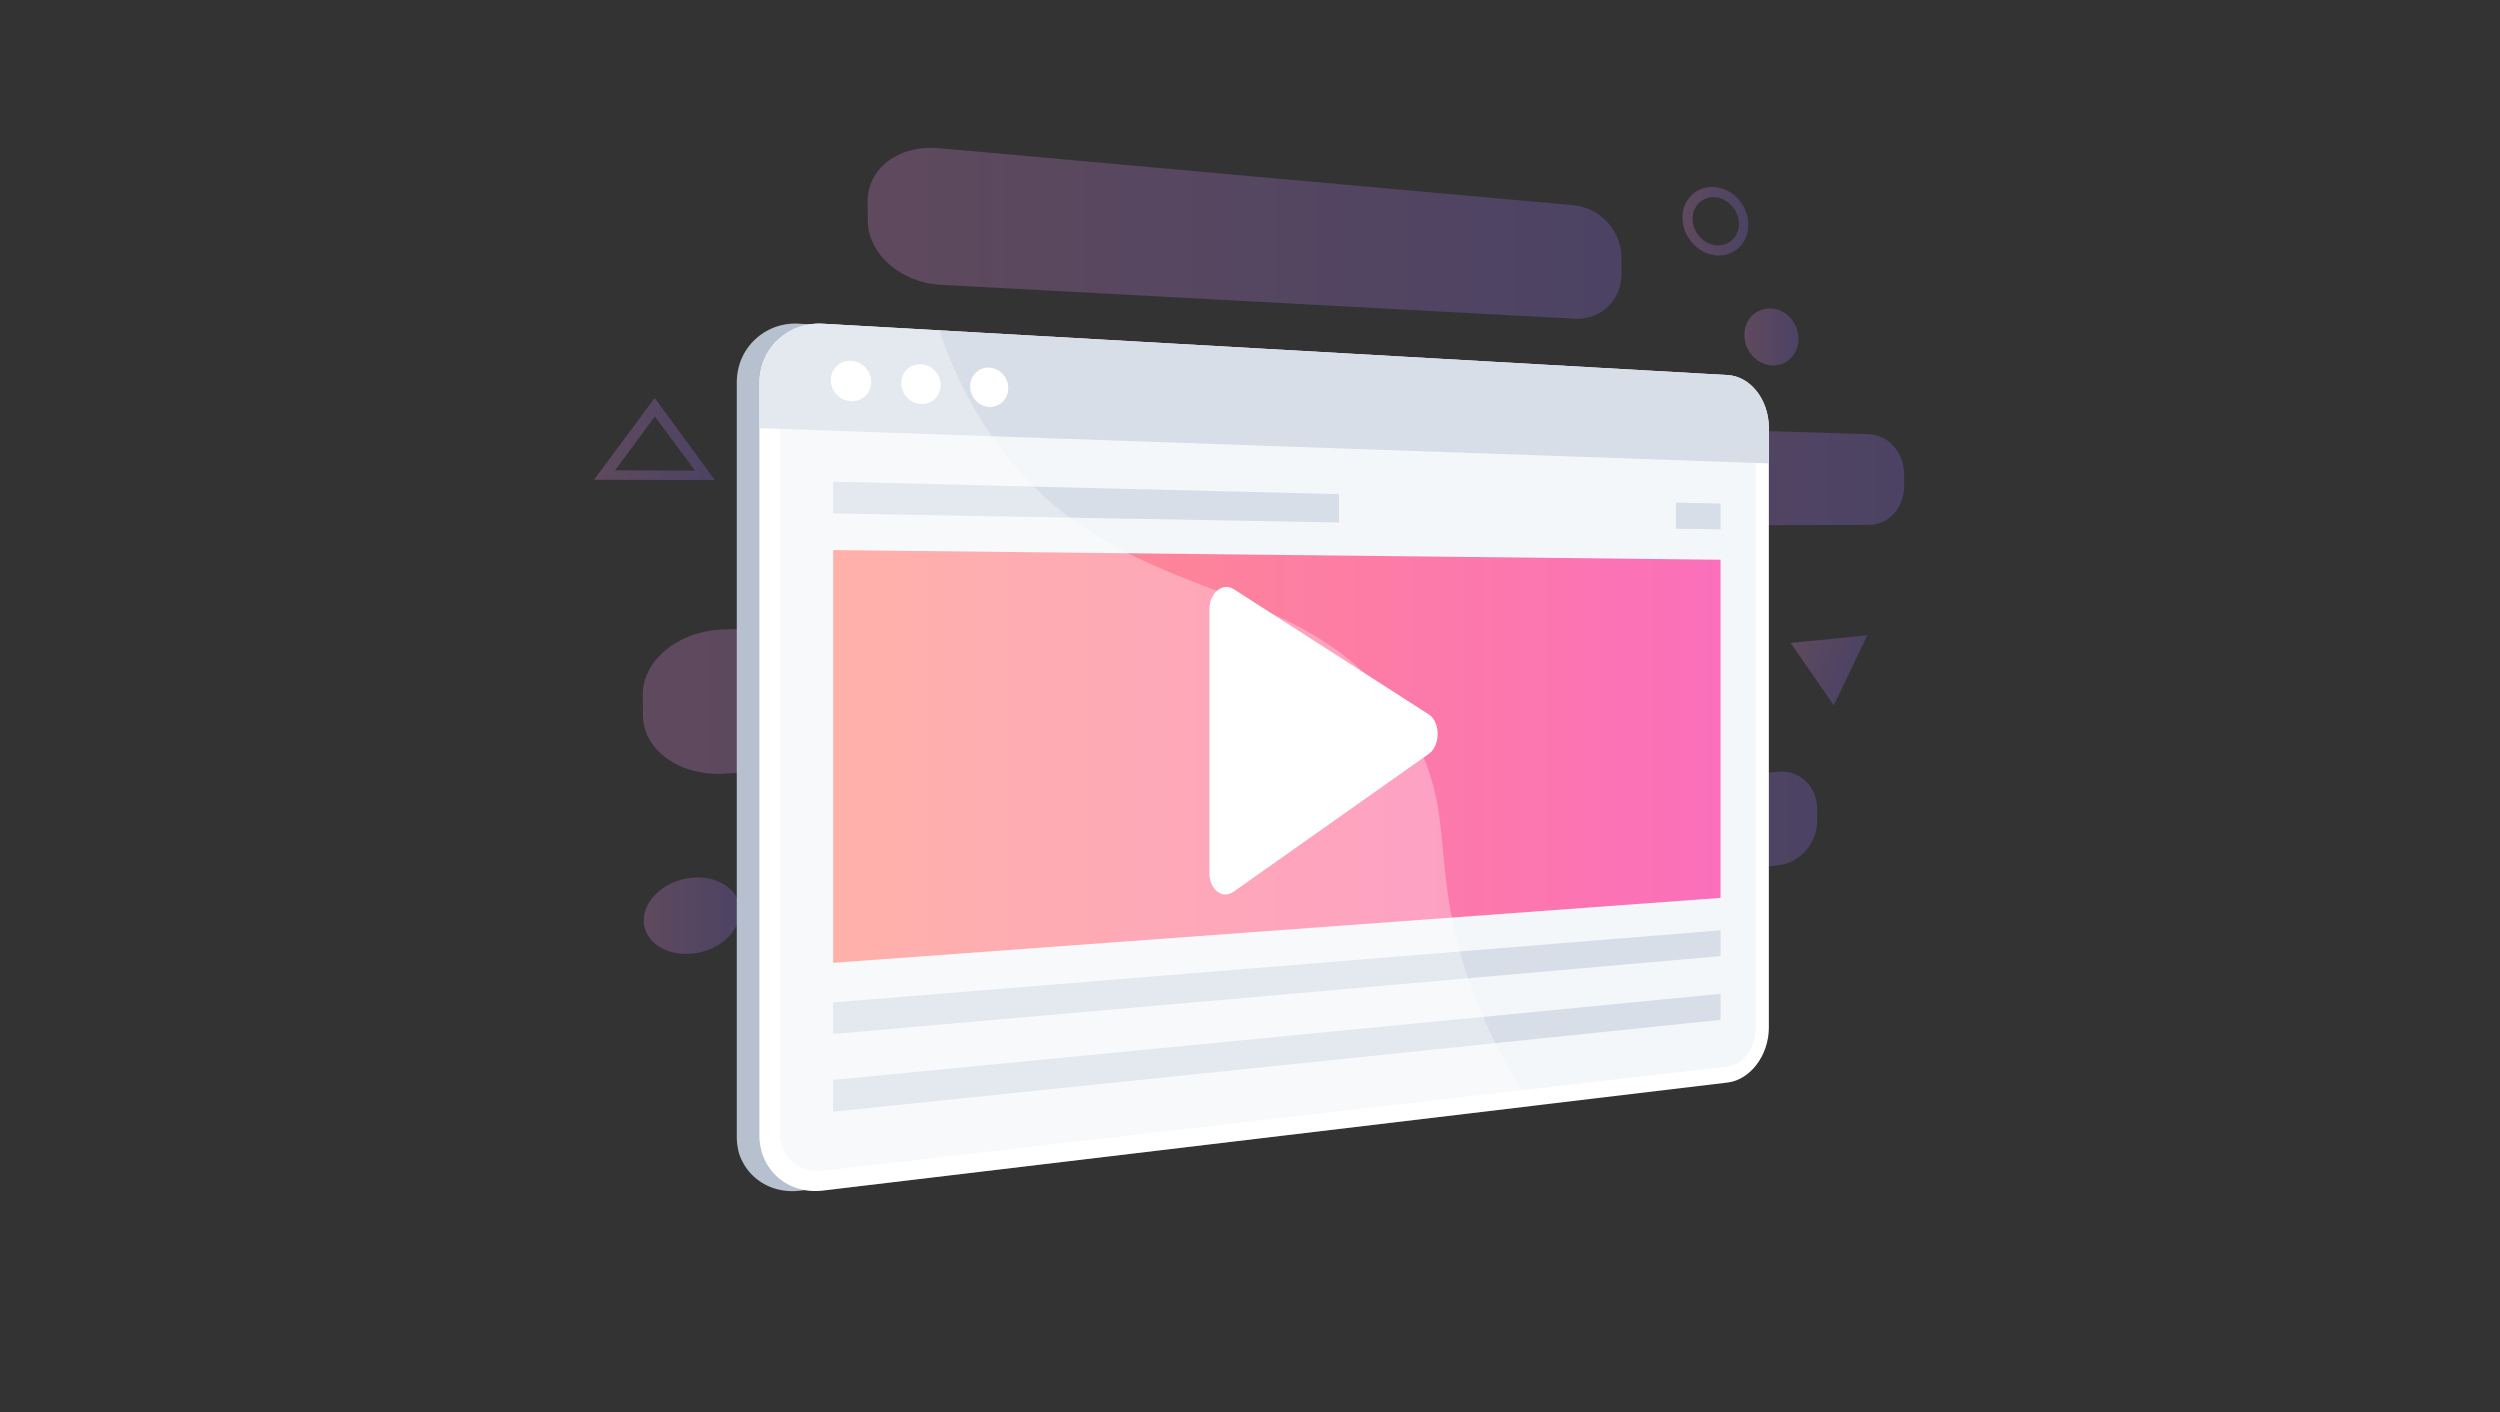 <svg width="216" height="122" fill="none" xmlns="http://www.w3.org/2000/svg"><rect width="100%" height="100%" fill="#333333" stroke="none"/><g opacity=".5"><path opacity=".5" d="M135.933 17.73l-54.808-4.927c-3.464-.312-6.191 1.757-6.162 4.63l.015 1.651c.03 2.858 2.845 5.343 6.31 5.522l54.734 2.932c2.343.12 4.098-1.637 4.083-3.944l-.015-1.325c0-2.307-1.813-4.33-4.157-4.54z" fill="url(#paint0_linear)"/><path opacity=".5" d="M164.516 40.963c-.014-1.86-1.356-3.408-3.081-3.453l-38.533-1.16c-2.329-.075-4.231 1.666-4.216 3.87l.014 1.22c.015 2.202 1.961 3.988 4.29 3.988l38.49-.074c1.71 0 3.051-1.518 3.036-3.364v-1.027z" fill="url(#paint1_linear)"/><path opacity=".5" d="M156.998 69.852c-.015-1.905-1.504-3.334-3.331-3.17l-41.232 3.542c-2.506.209-4.57 2.248-4.54 4.525l.015 1.265c.014 2.277 2.108 3.9 4.599 3.602l41.202-4.867c1.828-.208 3.302-1.935 3.287-3.84v-1.057z" fill="url(#paint2_linear)"/><path opacity=".5" d="M123.227 52.721l-60.719 1.667c-3.862.104-7.002 2.65-6.973 5.67l.015 1.757c.03 3.022 3.214 5.269 7.076 5.03l60.69-3.869c2.565-.164 4.599-2.247 4.584-4.644l-.014-1.384c0-2.411-2.079-4.301-4.659-4.227z" fill="url(#paint3_linear)"/><path opacity=".5" d="M155.392 29.25c.015 1.34-1.017 2.381-2.3 2.322-1.297-.075-2.358-1.236-2.373-2.605-.015-1.37 1.047-2.411 2.344-2.307 1.282.074 2.314 1.25 2.329 2.59z" fill="url(#paint4_linear)"/><path opacity=".5" d="M63.937 78.693c.015 1.786-1.783 3.438-4.068 3.691-2.315.253-4.231-1.012-4.246-2.843-.015-1.83 1.858-3.482 4.172-3.706 2.285-.208 4.127 1.072 4.142 2.858z" fill="url(#paint5_linear)"/><path opacity=".5" d="M148.271 22.06c-1.577-.133-2.889-1.592-2.904-3.229-.014-1.637 1.283-2.828 2.86-2.664 1.563.179 2.83 1.622 2.83 3.23.015 1.607-1.223 2.798-2.786 2.664zm-.029-5.015c-1.106-.119-2.005.715-2.005 1.875.015 1.146.929 2.173 2.034 2.278 1.106.104 1.976-.745 1.976-1.876-.015-1.146-.914-2.158-2.005-2.277z" fill="url(#paint6_linear)"/><path opacity=".5" d="M61.755 41.47l-10.437-.016 5.248-7.07 5.19 7.085zm-8.609-.834l6.9.03-3.465-4.689-3.435 4.659z" fill="url(#paint7_linear)"/><path opacity=".5" d="M154.713 55.55l6.619-.656-2.89 6.043-3.729-5.388z" fill="url(#paint8_linear)"/></g><path d="M150.794 36.93c0-2.397-1.577-4.42-3.553-4.525L69.068 27.97c-.088 0-.177-.015-.28-.015a5.065 5.065 0 00-4.216 2.143c-.59.834-.914 1.86-.914 2.977v65.012c0 .372.015.729.089 1.086.014.09.03.179.044.253.088.343.206.655.368.953.649 1.265 1.858 2.158 3.302 2.441a5.332 5.332 0 001.622.059l61.28-7.308 16.878-2.024c1.976-.238 3.553-2.366 3.553-4.763V36.93z" fill="#B7C0CE"/><path d="M149.261 32.405L71.088 27.97c-3.007-.164-5.469 2.113-5.469 5.12v64.997c0 2.991 2.462 5.135 5.47 4.777l78.172-9.332c1.976-.238 3.568-2.366 3.568-4.748V36.93c-.015-2.397-1.592-4.42-3.568-4.525z" fill="#fff"/><path d="M71.088 101.153c-2.034.238-3.715-1.22-3.715-3.26V33.164c0-2.024 1.666-3.587 3.715-3.483l78.173 4.123c1.341.075 2.432 1.459 2.432 3.081v52.018c0 1.638-1.091 3.081-2.432 3.245l-78.173 9.005z" fill="#F4F7FA"/><path d="M149.261 32.405L71.088 27.97c-3.007-.164-5.469 2.113-5.469 5.12v3.9l87.21 3.05v-3.11c-.015-2.397-1.592-4.42-3.568-4.525z" fill="#D8DEE8"/><path d="M75.273 33c0 .953-.781 1.712-1.74 1.667a1.85 1.85 0 01-1.754-1.83c0-.968.782-1.712 1.755-1.667.958.06 1.739.863 1.739 1.83zm6.001.268c0 .953-.751 1.682-1.695 1.638a1.816 1.816 0 01-1.71-1.801c0-.953.767-1.682 1.71-1.637.944.06 1.695.863 1.695 1.8zm5.838.268c0 .938-.737 1.652-1.637 1.623-.914-.045-1.65-.834-1.65-1.772 0-.937.736-1.666 1.65-1.622.9.045 1.637.834 1.637 1.771z" fill="#fff"/><path d="M148.656 77.577l-76.67 5.611V47.527l76.67.834v29.216z" fill="url(#paint9_linear)"/><path d="M148.656 82.608l-76.67 6.727v-2.724l76.67-6.236v2.233zm0 5.507l-76.67 7.933v-2.739l76.67-7.442v2.248zM115.694 42.69l-43.708-1.072v2.739l43.708.788V42.69zm29.099.729v2.262l3.862.06v-2.233l-3.862-.09z" fill="#D8DEE8"/><path opacity=".3" d="M121.267 62.247c-8.963-13.708-25.149-8.99-35.866-24.99-1.975-2.947-3.317-5.953-4.245-8.722l-10.084-.565c-3.007-.164-5.469 2.113-5.469 5.12v64.997c0 2.991 2.462 5.135 5.47 4.777l61.279-7.308a46.937 46.937 0 01-4.511-8.424c-5.056-12.279-1.282-16.803-6.574-24.885z" fill="#fff"/><path d="M104.49 75.404V52.692c0-1.459 1.135-2.412 2.108-1.786l16.85 10.82c1.017.655 1.017 2.694 0 3.408l-16.865 11.907c-.972.7-2.093-.178-2.093-1.637z" fill="#fff"/><defs><linearGradient id="paint0_linear" x1="74.97" y1="20.154" x2="140.116" y2="20.154" gradientUnits="userSpaceOnUse"><stop offset=".004" stop-color="#E38DDD"/><stop offset="1" stop-color="#9571F6"/></linearGradient><linearGradient id="paint1_linear" x1="118.703" y1="40.894" x2="164.528" y2="40.894" gradientUnits="userSpaceOnUse"><stop offset=".004" stop-color="#E38DDD"/><stop offset="1" stop-color="#9571F6"/></linearGradient><linearGradient id="paint2_linear" x1="107.901" y1="73.158" x2="157.007" y2="73.158" gradientUnits="userSpaceOnUse"><stop offset=".004" stop-color="#E38DDD"/><stop offset="1" stop-color="#9571F6"/></linearGradient><linearGradient id="paint3_linear" x1="55.548" y1="59.787" x2="127.922" y2="59.787" gradientUnits="userSpaceOnUse"><stop offset=".004" stop-color="#E38DDD"/><stop offset="1" stop-color="#9571F6"/></linearGradient><linearGradient id="paint4_linear" x1="150.723" y1="29.104" x2="155.391" y2="29.104" gradientUnits="userSpaceOnUse"><stop offset=".004" stop-color="#E38DDD"/><stop offset="1" stop-color="#9571F6"/></linearGradient><linearGradient id="paint5_linear" x1="55.619" y1="79.111" x2="63.941" y2="79.111" gradientUnits="userSpaceOnUse"><stop offset=".004" stop-color="#E38DDD"/><stop offset="1" stop-color="#9571F6"/></linearGradient><linearGradient id="paint6_linear" x1="145.375" y1="19.11" x2="151.067" y2="19.11" gradientUnits="userSpaceOnUse"><stop offset=".004" stop-color="#E38DDD"/><stop offset="1" stop-color="#9571F6"/></linearGradient><linearGradient id="paint7_linear" x1="51.318" y1="37.921" x2="61.754" y2="37.921" gradientUnits="userSpaceOnUse"><stop offset=".004" stop-color="#E38DDD"/><stop offset="1" stop-color="#9571F6"/></linearGradient><linearGradient id="paint8_linear" x1="154.576" y1="55.928" x2="160.191" y2="57.992" gradientUnits="userSpaceOnUse"><stop offset=".004" stop-color="#E38DDD"/><stop offset="1" stop-color="#9571F6"/></linearGradient><linearGradient id="paint9_linear" x1="71.981" y1="65.361" x2="148.658" y2="65.361" gradientUnits="userSpaceOnUse"><stop stop-color="#FF9085"/><stop offset="1" stop-color="#FB6FBB"/></linearGradient></defs></svg>